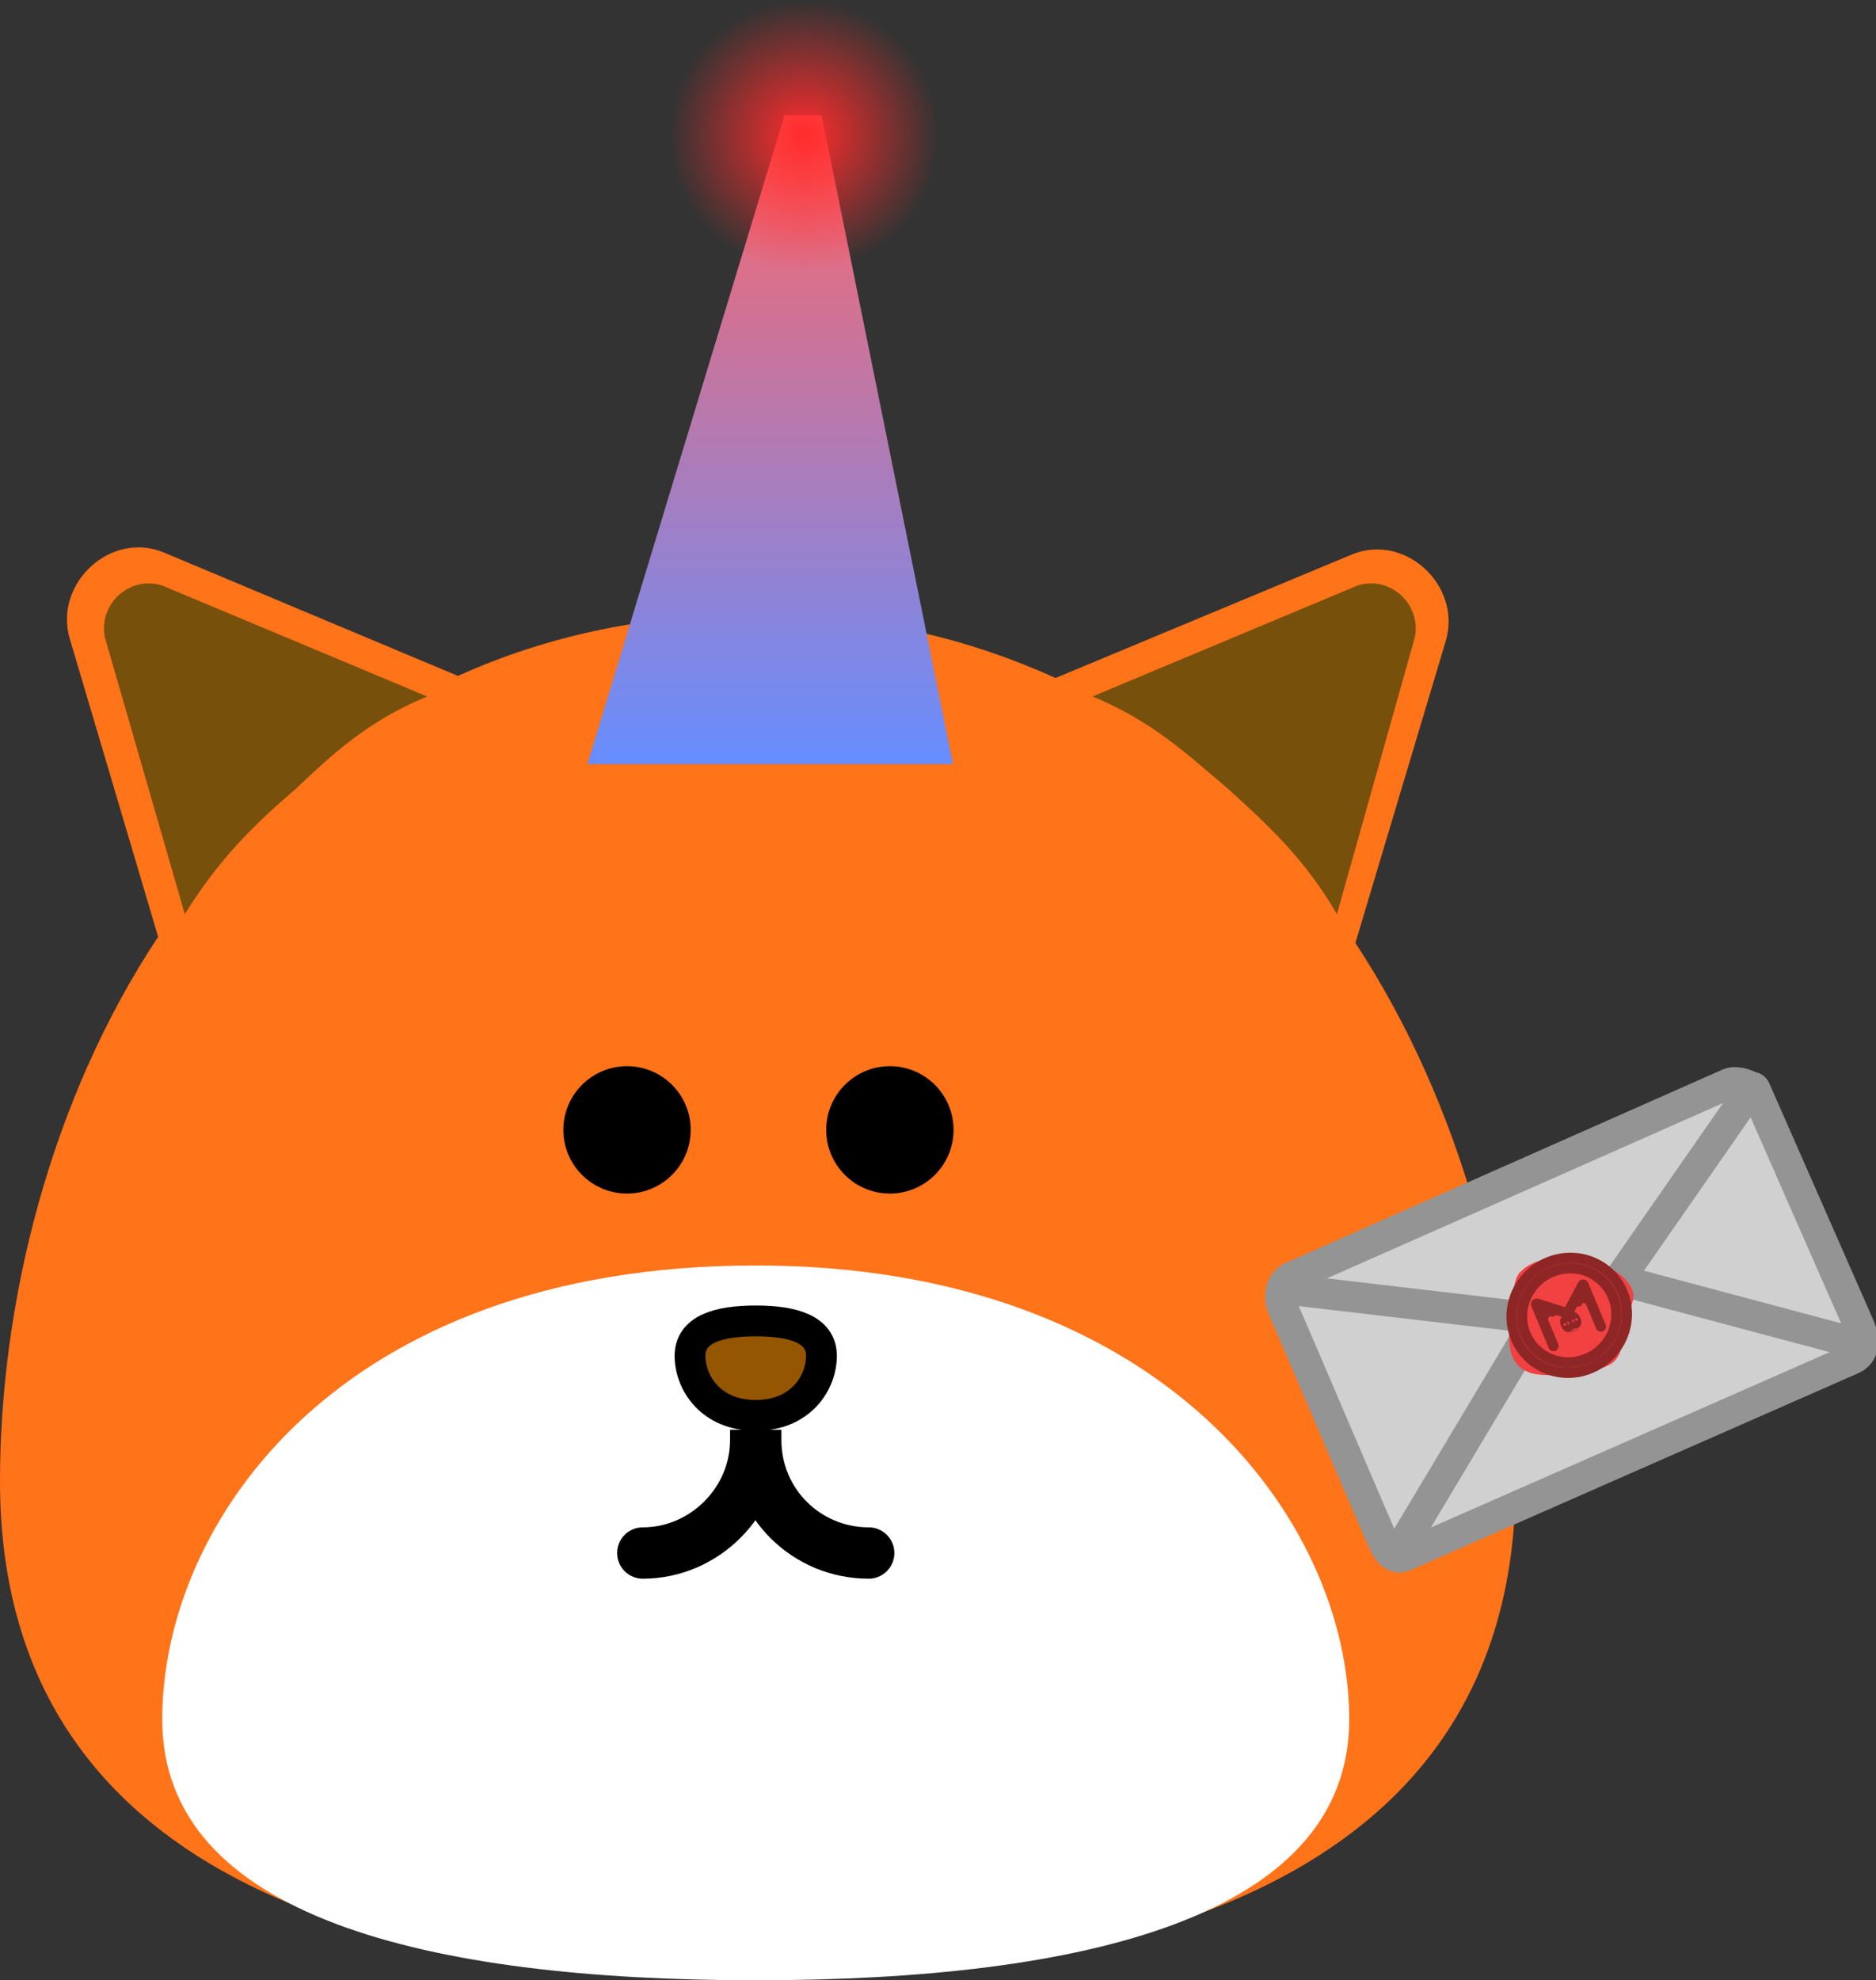 <svg version="1.1" xmlns="http://www.w3.org/2000/svg" xmlns:xlink="http://www.w3.org/1999/xlink" width="91.35" height="96.406" viewBox="0,0,91.35,96.406"><rect x="0" y="0" width="91.35" height="96.406" fill="#333333" stroke="none"/><defs><linearGradient x1="311.83" y1="124.073" x2="311.83" y2="155.673" gradientUnits="userSpaceOnUse" id="color-1"><stop offset="0" stop-color="#ff6666"/><stop offset="1" stop-color="#668eff"/></linearGradient><radialGradient cx="313.483" cy="125.073" r="6.6" gradientUnits="userSpaceOnUse" id="color-2"><stop offset="0" stop-color="#ff2c2c"/><stop offset="1" stop-color="#ff2c2c" stop-opacity="0"/></radialGradient></defs><g transform="translate(-274.325,-118.473)"><g data-paper-data="{&quot;isPaintingLayer&quot;:true}" fill-rule="nonzero" stroke-linejoin="miter" stroke-miterlimit="10" stroke-dasharray="" stroke-dashoffset="0" style="mix-blend-mode: normal"><path d="M348.125,190.579c0,18.3 -16.5,24.2 -36.9,24.2c-20.4,0 -36.9,-5.9 -36.9,-24.2c0,-8.6 2.4,-18.5 7.7,-26.5l-4.3,-14.5c-0.8,-2.7 2,-5.3 4.6,-4.2l14.3,6c4.2,-1.9 9,-3 14.6,-3c5.5,0 10.3,1.2 14.5,3.1l14.4,-6c2.6,-1.1 5.4,1.5 4.6,4.2l-4.4,14.7c5.2,7.9 7.7,17.7 7.8,26.2z" fill="#ff7319" stroke="none" stroke-width="1" stroke-linecap="butt"/><path d="M340.025,202.179c0,9.6 -12.9,12.7 -28.9,12.7c-16,0 -28.9,-3.1 -28.9,-12.7c0,-9.6 8.6,-22.1 28.9,-22.1c19.9,0 28.9,12.5 28.9,22.1z" fill="#ffffff" stroke="none" stroke-width="1" stroke-linecap="butt"/><path d="M307.925,184.479c0,-1.3 1.4,-1.7 3.2,-1.7c1.8,0 3.2,0.4 3.2,1.7c0,1.3 -1,2.9 -3.2,2.9c-2.2,0 -3.2,-1.6 -3.2,-2.9z" fill="#945600" stroke="#000000" stroke-width="1.5" stroke-linecap="butt"/><path d="M305.625,194.079c3,0 5.5,-2.5 5.5,-5.5c0,-0.2 0,-0.2 0,-0.2c0,-0.2 0,-0.3 0,-0.3c0,0 0,0.1 0,0.3c0,0 0,0 0,0.2c0,3.1 2.5,5.5 5.5,5.5" fill="none" stroke="#000000" stroke-width="2.5" stroke-linecap="round"/><path d="M301.757,173.479c0,-1.712 1.388,-3.1 3.1,-3.1c1.712,0 3.1,1.388 3.1,3.1c0,1.712 -1.388,3.1 -3.1,3.1c-1.712,0 -3.1,-1.388 -3.1,-3.1z" fill="#000000" stroke="none" stroke-width="1" stroke-linecap="butt"/><path d="M314.557,173.479c0,-1.712 1.388,-3.1 3.1,-3.1c1.712,0 3.1,1.388 3.1,3.1c0,1.712 -1.388,3.1 -3.1,3.1c-1.712,0 -3.1,-1.388 -3.1,-3.1z" fill="#000000" stroke="none" stroke-width="1" stroke-linecap="butt"/><path d="M288.725,156.879c-2.1,1.8 -3.8,3.5 -5.4,6.1l-3.9,-13.5c-0.3,-1.6 1.2,-3 2.8,-2.5l12.9,5.4c-2.9,1.2 -4.6,2.8 -6.4,4.5z" fill="#77500c" stroke="none" stroke-width="1" stroke-linecap="butt"/><path d="M327.525,152.379l12.9,-5.4c1.6,-0.5 3.1,0.9 2.8,2.5l-3.8,13.5c-1.5,-2.6 -3.3,-4.3 -5.3,-6.1c-2,-1.7 -3.7,-3.3 -6.6,-4.5z" fill="#77500c" stroke="none" stroke-width="1" stroke-linecap="butt"/><g><path d="M341.618,193.401c-1.166,-2.687 -4.08,-9.544 -4.789,-11.157c-0.297,-0.675 -0.136,-1.365 0.405,-1.603c2.259,-0.993 17.506,-7.745 21.264,-9.409c0.331,-0.147 0.76,0.008 1.025,0.125c0.157,0.069 0.211,0.023 0.275,0.169c0.561,1.275 3.711,8.441 5.046,11.477c0.379,0.861 0.158,1.418 -0.33,1.633c-2.185,0.961 -18.206,8.005 -21.802,9.586c-0.464,0.204 -0.8,-0.141 -1.094,-0.819z" fill="#d0d0d0" stroke="#949494" stroke-width="1.5" stroke-linecap="butt"/><path d="M359.363,171.852l-7.718,11.098l-14.732,-1.723" fill="none" stroke="#949494" stroke-width="1.5" stroke-linecap="round"/><path d="M342.529,193.833l6.538,-10.931" fill="none" stroke="#949494" stroke-width="1.5" stroke-linecap="round"/><path d="M364.925,183.926l-11.665,-3.113" fill="none" stroke="#949494" stroke-width="1.5" stroke-linecap="round"/><path d="M353.482,182.923c-0.108,0.63 -0.126,1.417 -0.56,1.829c-0.62,0.587 -2.87,0.761 -3.768,0.626c-1.528,-0.23 -1.467,-1.758 -1.204,-3.286c0.094,-0.548 0.033,-1.281 0.382,-1.67c0.624,-0.695 1.881,-0.829 2.861,-0.682c1.07,0.161 2.337,0.67 2.644,1.628c0.131,0.41 -0.275,1.097 -0.354,1.555z" fill="#f14141" stroke="none" stroke-width="1" stroke-linecap="butt"/><path d="M353.503,182.923c-0.263,1.528 -1.715,2.581 -3.243,2.352c-0.499,-0.075 -0.944,-0.277 -1.308,-0.569c-0.751,-0.602 -1.158,-1.585 -0.981,-2.614c0.263,-1.528 1.715,-2.581 3.243,-2.352c1.528,0.23 2.553,1.655 2.289,3.183z" fill="#f14141" stroke="#8e2626" stroke-width="0.5" stroke-linecap="butt"/><path d="M353.003,182.848c-0.216,1.252 -1.405,2.115 -2.657,1.927c-1.252,-0.188 -2.091,-1.356 -1.876,-2.608c0.216,-1.252 1.405,-2.115 2.657,-1.927c1.252,0.188 2.091,1.356 1.876,2.608z" fill="#f14141" stroke="#8e2626" stroke-width="0.5" stroke-linecap="butt"/><path d="M349.972,184.003c0,0 -0.771,-1.851 -0.846,-2.031c-0.012,-0.028 0.014,-0.039 0.055,-0.027c0.155,0.045 1.141,0.364 1.407,0.442c0.043,0.012 0.082,-0.006 0.106,-0.049c0.145,-0.258 0.635,-1.196 0.699,-1.31c0.013,-0.023 0.031,-0.022 0.042,0.004c0.072,0.174 0.844,2.025 0.844,2.025" fill="none" stroke="#8e2626" stroke-width="0.5" stroke-linecap="round"/><path d="M349.531,182.502l-0.138,-0.331l0.525,0.151" fill="#8e2626" stroke="#8e2626" stroke-width="0.5" stroke-linecap="round"/><path d="M351.156,181.833l0.262,-0.479l0.138,0.331" data-paper-data="{&quot;index&quot;:null}" fill="#8e2626" stroke="#8e2626" stroke-width="0.5" stroke-linecap="round"/><path d="M350.953,182.762c-0.035,-0.084 -0.044,-0.16 -0.02,-0.17c0.024,-0.01 0.071,0.05 0.106,0.134c0.035,0.084 0.044,0.16 0.02,0.17c-0.024,0.01 -0.071,-0.05 -0.106,-0.134z" fill="#8e2626" stroke="#8e2626" stroke-width="0.5" stroke-linecap="butt"/><path d="M350.575,182.936c-0.035,-0.084 -0.044,-0.16 -0.02,-0.17c0.024,-0.01 0.071,0.05 0.106,0.134c0.035,0.084 0.044,0.16 0.02,0.17c-0.024,0.01 -0.071,-0.05 -0.106,-0.134z" fill="#8e2626" stroke="#8e2626" stroke-width="0.5" stroke-linecap="butt"/><g fill="#8e2626" stroke="#8e2626" stroke-width="0" stroke-linecap="butt"><path d="M351.177,183.168c0.008,0.009 -0,0.017 -0,0.017l-0.013,0.013c-0.062,0.059 -0.139,0.076 -0.193,0.032c-0.007,0.078 -0.062,0.139 -0.153,0.092l-0.014,-0.014c0,0 -0.008,-0.009 0,-0.017c0.009,-0.008 0.017,0 0.017,0l0.011,0.012c0.081,0.042 0.12,-0.025 0.116,-0.097c-0.011,-0.015 -0.021,-0.035 -0.029,-0.058c0,0 -0.004,-0.011 0.008,-0.015c0.011,-0.004 0.015,0.008 0.015,0.008c0,0.002 0.001,0.003 0.001,0.004c0.001,-0.001 0.002,-0.001 0.004,-0.002c0.011,-0.004 0.015,0.008 0.015,0.008c0.005,0.015 0.008,0.03 0.009,0.046c0.045,0.055 0.118,0.044 0.176,-0.015l0.013,-0.013c0,0 0.009,-0.008 0.017,0z"/><path d="M350.879,183.117c-0.006,-0.025 0.041,-0.049 0.066,-0.055c0.025,-0.006 0.073,-0.023 0.079,0.002c0.006,0.025 -0.023,0.092 -0.048,0.098c-0.025,0.006 -0.091,-0.02 -0.097,-0.045z"/></g></g><path d="M302.93,155.673l9.6,-31.6h1.8l6.4,31.6z" fill="url(#color-1)" stroke="#000000" stroke-width="0" stroke-linecap="butt"/><path d="M319.93,125.073c0,3.645 -2.886,6.6 -6.447,6.6c-3.56,0 -6.447,-2.955 -6.447,-6.6c0,-3.645 2.886,-6.6 6.447,-6.6c3.56,0 6.447,2.955 6.447,6.6z" fill="url(#color-2)" stroke="none" stroke-width="0" stroke-linecap="butt"/></g></g></svg>